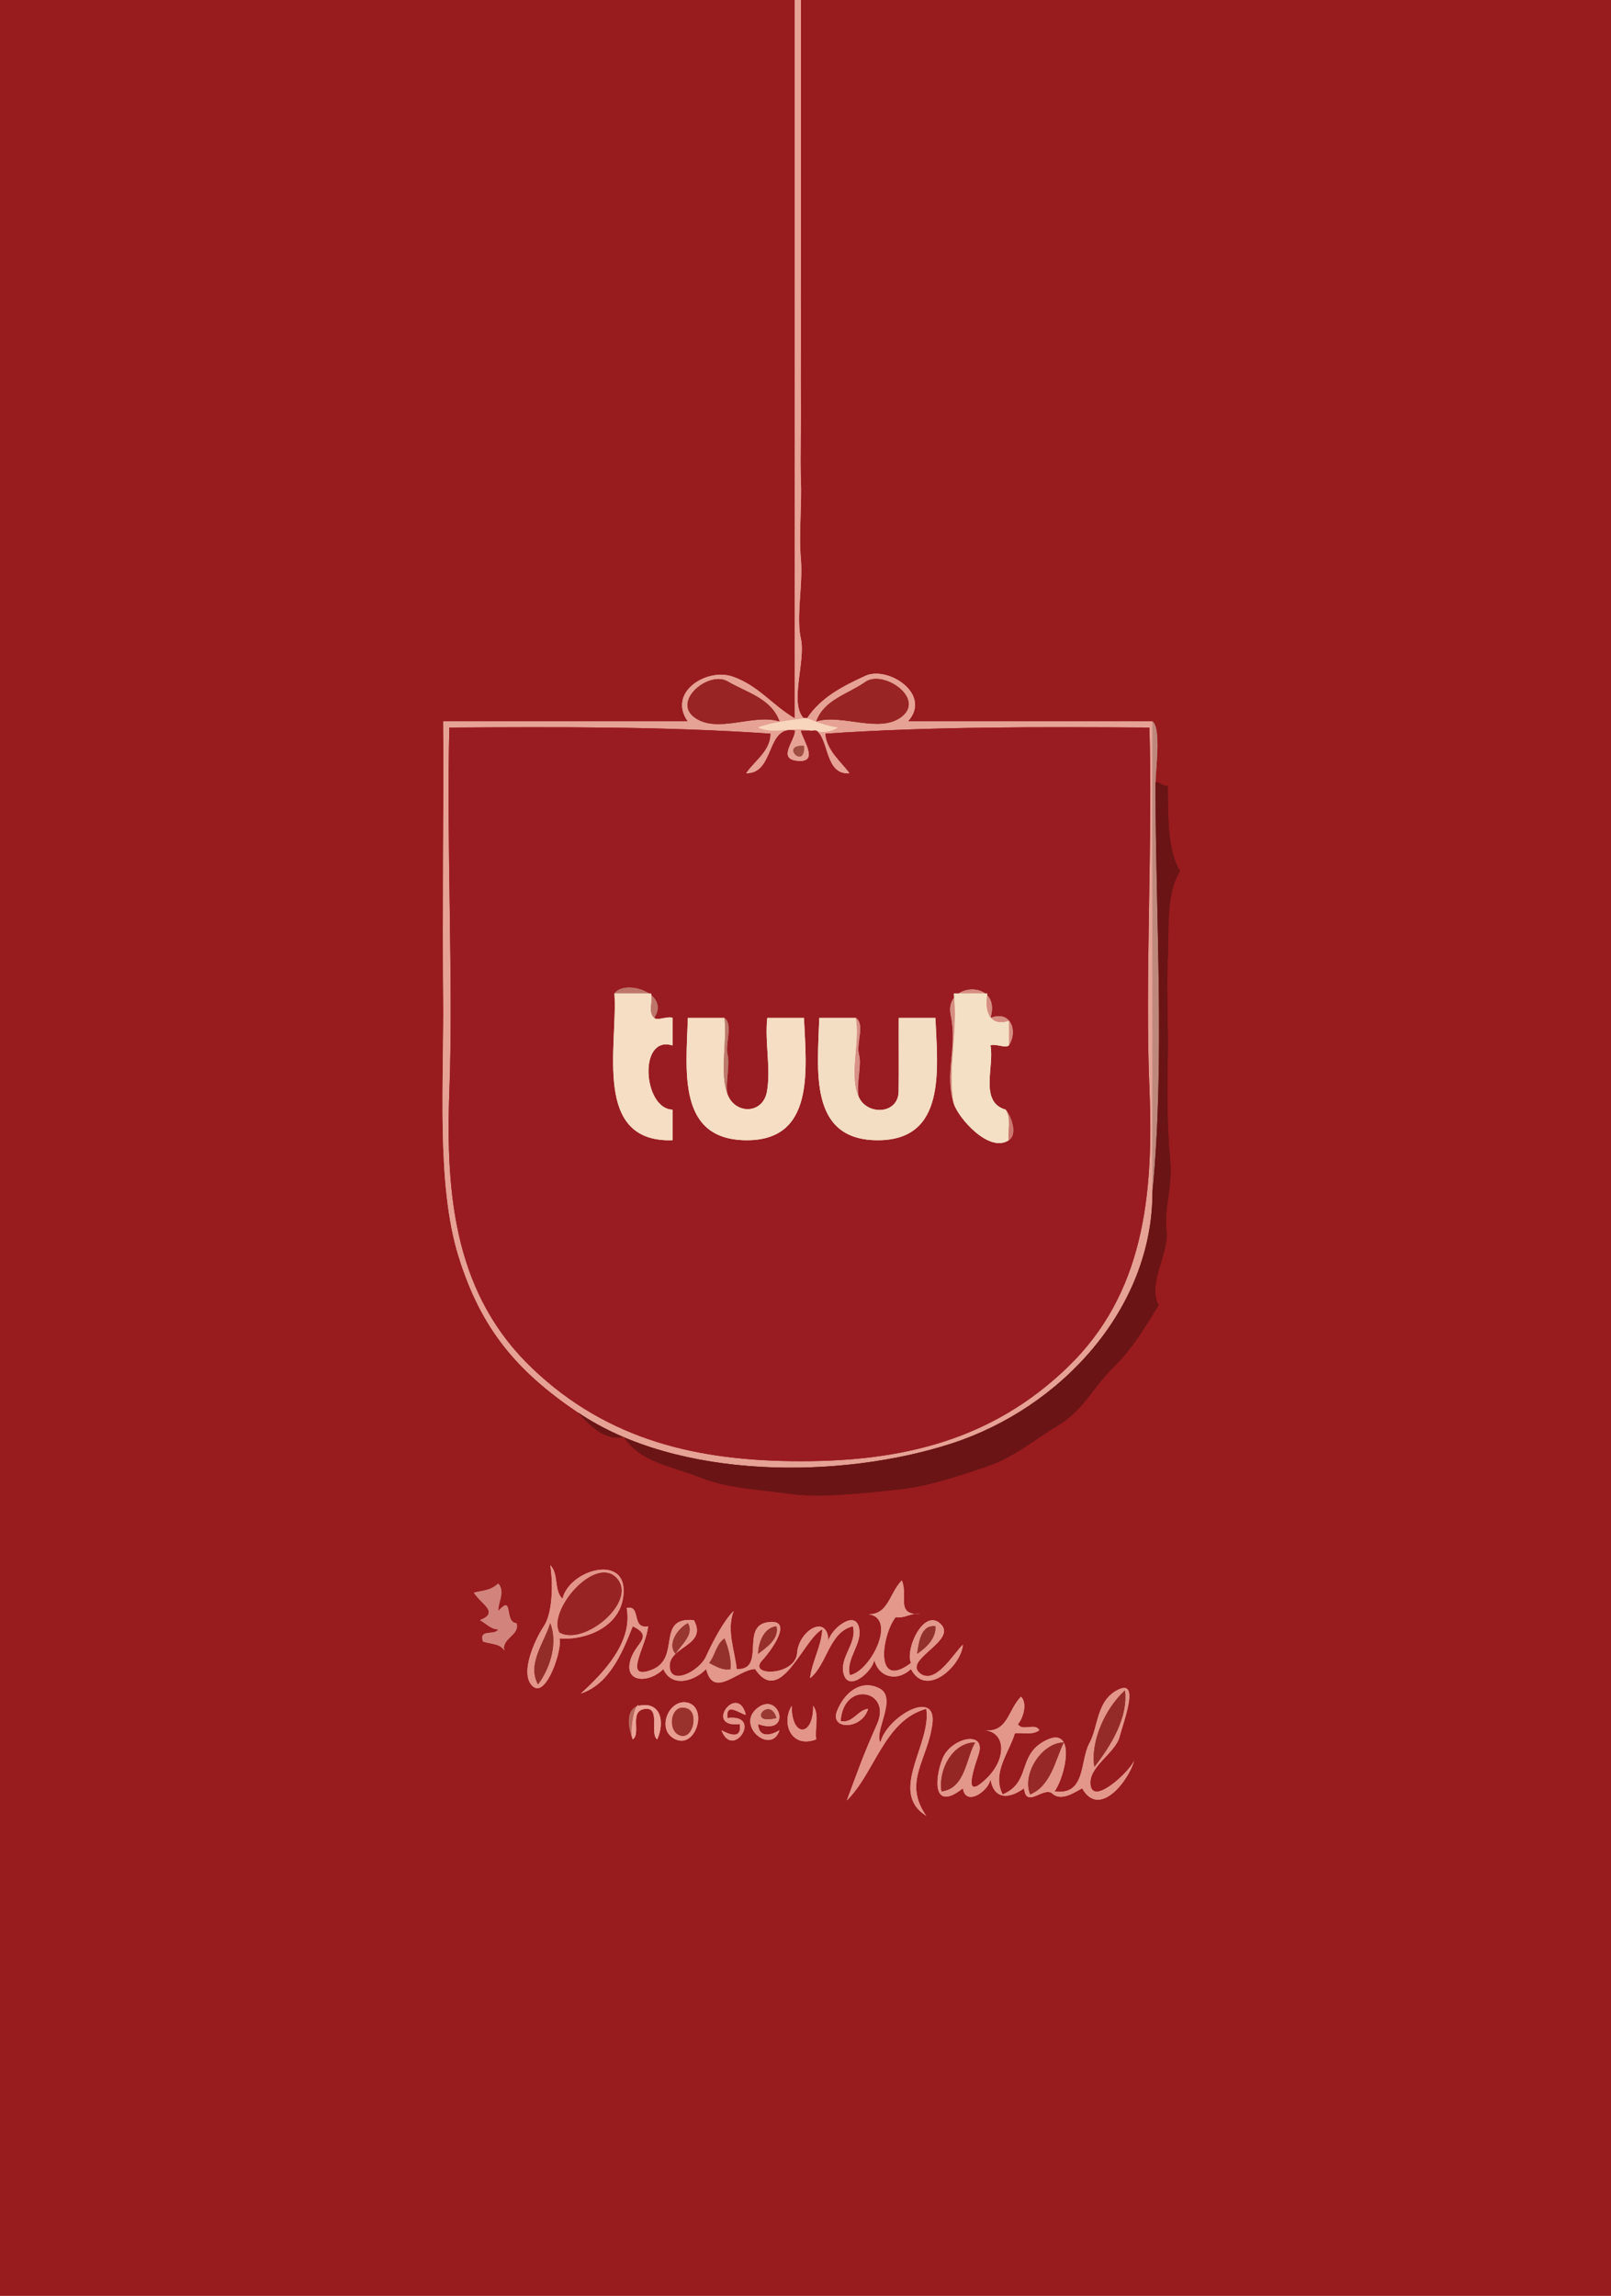 <svg xmlns="http://www.w3.org/2000/svg" xmlns:v="https://svgstorm.com"
viewBox = "0 0 527 751"
width="527"
height="751">
<g fill="None" fill-opacity="0.0" stroke="#981B1E" stroke-opacity="1.00" stroke-width="0.3"><path d="
M 0.00 751.00 
L 527.00 751.00
L 527.00 0.00
L 262.00 0.00
C 262.01 8.67 261.99 17.33 262.00 26.00 C 262.01 34.67 261.99 43.33 262.00 52.00 C 262.01 60.67 261.97 69.32 262.00 78.00 C 262.03 86.68 261.93 95.30 262.00 104.00 C 262.07 112.71 261.86 122.36 262.00 131.00 C 262.14 139.64 261.67 148.58 262.00 157.00 C 262.33 165.42 261.27 174.97 262.00 183.00 C 262.73 191.03 260.37 201.79 262.00 209.00 C 263.63 216.21 258.07 230.23 263.00 235.00
C 263.32 234.76 264.00 235.00 264.00 235.00
C 268.41 228.23 275.67 224.47 283.08 221.08 C 290.48 217.68 305.04 227.15 297.00 236.00
C 323.67 236.00 350.33 236.00 377.00 236.00
C 379.95 238.06 378.00 252.26 378.00 256.00
C 379.54 255.63 380.40 257.43 382.00 257.00
C 382.22 266.87 381.67 277.38 386.00 285.00
C 381.25 292.75 382.53 303.97 382.00 314.00 C 381.47 324.03 382.29 337.02 382.00 347.00 C 381.71 356.98 381.88 370.26 382.78 379.22 C 383.68 388.18 380.75 395.27 381.59 402.75 C 382.43 410.24 375.29 419.70 379.00 427.00
C 375.02 433.33 370.99 440.63 364.25 447.25 C 357.51 453.86 354.45 461.28 346.23 466.23 C 338.01 471.18 331.83 476.68 322.75 479.75 C 313.68 482.83 303.37 486.33 293.33 487.33 C 283.29 488.33 268.44 490.11 258.33 488.67 C 248.22 487.23 238.13 486.94 228.78 483.22 C 219.42 479.50 209.36 478.32 204.00 470.00
C 197.96 471.64 192.52 465.94 189.00 462.00
C 169.17 448.54 157.41 434.82 150.01 410.99 C 142.61 387.16 145.29 353.49 145.00 326.00 C 144.71 298.51 145.21 264.12 145.00 236.00
C 171.67 236.00 198.33 236.00 225.00 236.00
C 218.23 226.46 231.21 218.39 239.67 221.33 C 248.13 224.27 252.49 230.60 260.00 235.00
C 260.00 156.67 260.00 78.33 260.00 0.00
L 0.00 0.00
L 0.00 751.00
M 184.00 523.00 
C 186.19 513.77 203.73 508.56 204.00 520.00 C 204.27 531.44 192.57 536.68 183.00 536.00
C 184.15 538.90 178.84 555.60 174.33 551.67 C 169.81 547.73 174.82 536.63 177.92 531.92 C 181.03 527.22 180.83 516.90 180.00 512.00
C 182.83 514.76 181.15 520.28 184.00 523.00
M 301.00 528.00 
C 298.09 527.41 295.94 529.59 293.00 529.00
C 288.32 535.08 285.99 553.12 298.00 544.00
C 295.99 539.50 302.24 525.86 307.74 531.26 C 313.25 536.65 295.68 542.78 300.78 547.22 C 305.88 551.67 312.07 540.65 315.00 538.00
C 314.48 544.99 302.95 555.57 298.00 546.00
C 293.52 550.21 287.49 548.85 286.00 543.00
C 285.59 546.46 277.93 553.53 276.08 547.92 C 274.24 542.30 280.52 537.69 279.00 532.00
C 271.22 533.86 270.62 544.44 265.00 549.00
C 265.59 543.48 268.69 538.64 269.00 533.00
C 262.64 536.36 255.40 558.46 247.00 546.00
C 241.40 546.12 233.41 555.94 231.00 546.00
C 227.11 549.99 219.75 552.22 217.00 546.00
C 212.59 550.48 204.75 550.62 206.00 544.00 C 207.25 537.38 214.39 535.68 207.00 532.00
C 203.73 540.29 199.38 550.98 190.00 554.00
C 197.28 547.37 207.10 537.26 205.00 526.00
C 209.92 524.91 206.37 533.04 212.00 532.00
C 211.56 538.34 203.46 550.03 213.22 546.22 C 222.99 542.42 214.35 528.77 227.00 530.00
C 231.54 538.33 218.91 538.52 219.08 545.08 C 219.25 551.64 228.76 546.65 230.92 541.92 C 233.08 537.19 236.87 529.94 240.00 527.00
C 237.60 533.40 240.33 539.64 241.00 546.00
C 250.60 546.33 242.29 532.37 250.75 530.75 C 259.21 529.14 253.98 538.03 249.25 543.25 C 244.52 548.47 260.19 548.32 260.75 540.75 C 261.32 533.19 270.91 527.67 271.00 537.00
C 271.22 533.49 279.33 526.54 280.92 532.08 C 282.50 537.63 276.57 542.34 278.00 548.00
C 285.07 546.69 294.18 527.99 283.00 528.00
C 290.68 528.87 290.70 521.36 295.00 517.00
C 297.23 522.06 292.74 528.31 301.00 528.00
M 163.00 518.00 
C 165.38 520.82 162.92 523.97 163.00 527.00
C 168.19 521.24 164.74 530.69 169.00 531.00
C 170.09 535.02 163.88 535.96 165.00 540.00
C 163.68 537.59 160.48 537.86 158.00 537.00
C 156.56 532.68 161.82 535.19 163.00 533.00
C 160.60 533.05 158.96 531.03 157.00 530.00
C 163.43 527.40 157.53 524.91 155.00 521.00
C 158.52 520.14 160.35 520.36 163.00 518.00
M 288.00 570.00 
C 290.09 561.61 306.60 552.06 305.00 564.00 C 303.40 575.94 295.30 582.95 303.00 594.00
C 290.41 586.24 304.87 570.37 303.00 559.00
C 289.24 562.79 286.15 580.06 277.00 589.00
C 280.92 578.55 282.05 574.94 286.93 563.93 C 291.80 552.92 275.95 549.55 275.00 563.00
C 278.89 563.91 280.63 559.31 284.00 559.00
C 281.93 565.97 271.37 565.92 273.78 559.78 C 276.19 553.64 281.69 549.21 287.69 552.31 C 293.70 555.41 285.83 566.46 288.00 570.00
M 371.00 576.00 
C 369.24 582.47 359.59 595.00 354.00 585.00
C 351.14 586.59 347.09 589.27 344.26 586.74 C 341.42 584.21 335.64 591.88 335.00 585.00
C 330.04 588.59 325.14 588.74 324.00 582.00
C 323.51 585.87 315.83 591.16 315.00 585.00
C 305.19 592.78 305.61 582.18 308.31 575.31 C 311.00 568.43 322.95 565.70 320.07 574.07 C 317.20 582.45 316.12 588.20 322.75 581.75 C 329.38 575.31 329.07 566.58 322.00 566.00
C 329.68 566.87 329.70 559.36 334.00 555.00
C 336.16 557.22 334.74 562.02 333.00 564.00
C 334.33 566.50 338.74 563.43 340.00 566.00
C 337.73 567.72 334.66 566.73 332.00 567.00
C 330.10 573.35 324.41 579.94 328.00 587.00
C 337.55 582.94 332.55 573.98 342.25 569.25 C 351.94 564.52 348.78 580.49 345.00 586.00
C 355.27 587.47 353.25 575.95 356.33 570.33 C 359.41 564.71 358.58 556.30 365.75 552.75 C 372.93 549.20 367.67 562.81 366.22 568.22 C 364.78 573.64 355.62 578.15 356.79 584.23 C 357.95 590.31 369.31 579.71 371.00 576.00
M 209.00 558.00 
C 216.12 556.45 217.59 563.22 215.00 569.00
C 212.40 567.22 216.27 558.33 210.97 559.03 C 205.67 559.72 209.84 567.04 207.00 569.00
C 205.22 564.55 204.78 558.92 209.00 558.00
M 225.00 557.00 
C 231.58 558.69 227.70 572.01 221.00 569.00 C 214.30 565.98 218.90 555.43 225.00 557.00
M 244.00 561.00 
C 241.75 560.43 237.34 556.77 238.00 562.00
C 249.76 560.55 239.79 575.98 236.00 566.00
C 238.52 567.37 242.73 569.14 242.00 564.00
C 229.99 565.38 241.31 550.14 244.00 561.00
M 248.00 564.00 
C 248.24 568.72 252.31 567.62 255.00 566.00
C 252.34 574.30 240.50 564.47 247.75 558.75 C 255.01 553.04 259.38 568.05 248.00 564.00
M 266.00 558.00 
C 268.16 560.76 266.45 565.49 267.00 569.00
C 258.90 572.10 255.41 563.80 259.00 558.00
C 258.86 568.44 266.14 568.31 266.00 558.00 Z"/>
</g>
<g fill="None" fill-opacity="0.0" stroke="#E6A295" stroke-opacity="1.00" stroke-width="0.3"><path d="
M 189.00 462.00 
C 221.94 484.37 275.41 483.82 311.22 472.22 C 347.04 460.62 377.00 428.18 377.00 390.00
C 377.00 338.67 377.00 287.33 377.00 236.00
C 350.33 236.00 323.67 236.00 297.00 236.00
C 305.04 227.15 290.48 217.68 283.08 221.08 C 275.67 224.47 268.41 228.23 264.00 235.00
C 267.23 236.28 270.40 237.49 274.00 238.00
C 272.27 239.23 269.00 239.91 267.00 239.00
C 271.21 241.93 269.77 253.78 278.00 253.00
C 275.29 249.24 270.44 245.53 270.00 240.00
C 304.87 237.64 340.43 237.78 376.00 238.00
C 377.12 274.42 374.51 320.55 376.00 356.00 C 377.49 391.45 374.02 423.35 349.25 447.25 C 324.48 471.14 295.21 478.00 262.00 478.00 C 228.79 478.00 199.17 471.44 174.25 447.75 C 149.33 424.06 145.65 392.51 147.00 357.00 C 148.35 321.49 145.99 274.55 147.00 238.00
C 182.22 237.81 217.44 237.60 252.00 240.00
C 252.06 245.70 246.46 249.14 244.00 253.00
C 253.61 253.31 250.50 237.11 260.00 239.00
C 260.09 242.21 253.91 248.40 261.03 248.97 C 268.15 249.54 262.69 242.10 262.00 239.00
C 263.00 239.00 264.00 239.00 265.00 239.00
C 259.50 237.48 253.42 240.36 248.00 238.00
C 253.17 236.07 258.87 235.62 263.00 235.00
C 258.07 230.23 263.63 216.21 262.00 209.00 C 260.37 201.79 262.73 191.03 262.00 183.00 C 261.27 174.97 262.33 165.42 262.00 157.00 C 261.67 148.58 262.14 139.64 262.00 131.00 C 261.86 122.36 262.07 112.71 262.00 104.00 C 261.93 95.30 262.03 86.68 262.00 78.00 C 261.97 69.32 262.01 60.67 262.00 52.00 C 261.99 43.33 262.01 34.67 262.00 26.00 C 261.99 17.33 262.01 8.67 262.00 0.00
L 260.00 0.00
C 260.00 78.33 260.00 156.67 260.00 235.00
C 252.49 230.60 248.13 224.27 239.67 221.33 C 231.21 218.39 218.23 226.46 225.00 236.00
C 198.33 236.00 171.67 236.00 145.00 236.00
C 145.21 264.12 144.71 298.51 145.00 326.00 C 145.29 353.49 142.61 387.16 150.01 410.99 C 157.41 434.82 169.17 448.54 189.00 462.00
M 255.00 236.00 
C 246.57 233.33 234.75 240.11 227.26 234.74 C 219.76 229.37 231.89 219.28 238.07 222.93 C 244.25 226.57 252.26 228.41 255.00 236.00
M 267.00 236.00 
C 269.64 228.81 277.34 227.13 283.08 223.08 C 288.81 219.02 302.40 228.19 295.23 234.23 C 288.06 240.27 275.50 233.38 267.00 236.00
M 263.00 244.00 
C 263.55 252.07 254.89 243.51 263.00 244.00 Z"/>
</g>
<g fill="None" fill-opacity="0.0" stroke="#982424" stroke-opacity="1.00" stroke-width="0.3"><path d="
M 255.00 236.00 
C 252.26 228.41 244.25 226.57 238.07 222.93 C 231.89 219.28 219.76 229.37 227.26 234.74 C 234.75 240.11 246.57 233.33 255.00 236.00 Z"/>
</g>
<g fill="None" fill-opacity="0.0" stroke="#982423" stroke-opacity="1.00" stroke-width="0.3"><path d="
M 267.00 236.00 
C 275.50 233.38 288.06 240.27 295.23 234.23 C 302.40 228.19 288.81 219.02 283.08 223.08 C 277.34 227.13 269.64 228.81 267.00 236.00 Z"/>
</g>
<g fill="None" fill-opacity="0.0" stroke="#F8D6BE" stroke-opacity="1.00" stroke-width="0.3"><path d="
M 265.00 239.00 
C 265.46 239.13 266.53 238.89 267.00 239.00
C 269.00 239.91 272.27 239.23 274.00 238.00
C 270.40 237.49 267.23 236.28 264.00 235.00
C 264.00 235.00 263.32 234.76 263.00 235.00
C 258.87 235.62 253.17 236.07 248.00 238.00
C 253.42 240.36 259.50 237.48 265.00 239.00 Z"/>
</g>
<g fill="None" fill-opacity="0.0" stroke="#BF887C" stroke-opacity="1.00" stroke-width="0.3"><path d="
M 377.00 390.00 
C 381.19 346.76 378.00 300.13 378.00 256.00
C 378.00 252.26 379.95 238.06 377.00 236.00
C 377.00 287.33 377.00 338.67 377.00 390.00 Z"/>
</g>
<g fill="None" fill-opacity="0.0" stroke="#991C22" stroke-opacity="1.00" stroke-width="0.3"><path d="
M 267.00 239.00 
C 266.53 238.89 265.46 239.13 265.00 239.00
C 264.00 239.00 263.00 239.00 262.00 239.00
C 262.69 242.10 268.15 249.54 261.03 248.97 C 253.91 248.40 260.09 242.21 260.00 239.00
C 250.50 237.11 253.61 253.31 244.00 253.00
C 246.46 249.14 252.06 245.70 252.00 240.00
C 217.44 237.60 182.22 237.81 147.00 238.00
C 145.99 274.55 148.35 321.49 147.00 357.00 C 145.65 392.51 149.33 424.06 174.25 447.75 C 199.17 471.44 228.79 478.00 262.00 478.00 C 295.21 478.00 324.48 471.14 349.25 447.25 C 374.02 423.35 377.49 391.45 376.00 356.00 C 374.51 320.55 377.12 274.42 376.00 238.00
C 340.43 237.78 304.87 237.64 270.00 240.00
C 270.44 245.53 275.29 249.24 278.00 253.00
C 269.77 253.78 271.21 241.93 267.00 239.00
M 214.00 333.00 
C 215.13 333.99 218.66 332.25 220.00 333.00
C 220.00 336.00 220.00 339.00 220.00 342.00
C 208.70 338.48 210.37 362.76 220.00 363.00
C 220.00 366.33 220.00 369.67 220.00 373.00
C 193.74 373.85 202.10 342.29 201.00 325.00
C 204.39 320.15 219.42 324.91 214.00 333.00
M 330.00 342.00 
C 328.87 342.99 325.34 341.25 324.00 342.00
C 325.37 348.76 320.22 360.53 329.00 363.00
C 330.29 364.33 333.29 370.79 330.00 373.00
C 323.60 377.29 313.53 365.82 312.00 361.00
C 308.87 351.11 313.28 342.86 311.00 332.00 C 308.72 321.14 327.91 320.33 324.00 333.00
C 330.77 330.31 333.05 337.50 330.00 342.00
M 238.00 358.00 
C 240.43 364.58 249.64 364.63 250.92 356.92 C 252.21 349.22 250.12 340.78 251.00 333.00
C 255.00 333.00 259.00 333.00 263.00 333.00
C 263.78 350.03 266.64 373.22 244.00 373.00 C 221.36 372.78 224.54 350.02 225.00 333.00
C 229.00 333.00 233.00 333.00 237.00 333.00
C 239.92 335.04 237.14 341.56 238.00 345.00 C 238.86 348.44 237.20 354.37 238.00 358.00
M 281.00 359.00 
C 283.77 364.91 293.89 364.59 293.97 356.97 C 294.06 349.36 293.96 340.71 294.00 333.00
C 298.00 333.00 302.00 333.00 306.00 333.00
C 306.74 349.97 309.61 373.09 287.00 373.00 C 264.39 372.91 267.51 349.97 268.00 333.00
C 272.00 333.00 276.00 333.00 280.00 333.00
C 283.06 335.14 279.99 341.38 281.00 345.00 C 282.01 348.62 279.87 355.23 281.00 359.00 Z"/>
</g>
<g fill="None" fill-opacity="0.0" stroke="#A04E42" stroke-opacity="1.00" stroke-width="0.3"><path d="
M 263.00 244.00 
C 254.89 243.51 263.55 252.07 263.00 244.00 Z"/>
</g>
<g fill="None" fill-opacity="0.0" stroke="#6A1415" stroke-opacity="1.00" stroke-width="0.3"><path d="
M 377.00 390.00 
C 377.00 428.18 347.04 460.62 311.22 472.22 C 275.41 483.82 221.94 484.37 189.00 462.00
C 192.52 465.94 197.96 471.64 204.00 470.00
C 209.36 478.32 219.42 479.50 228.78 483.22 C 238.13 486.94 248.22 487.23 258.33 488.67 C 268.44 490.11 283.29 488.33 293.33 487.33 C 303.37 486.33 313.68 482.83 322.75 479.75 C 331.83 476.68 338.01 471.18 346.23 466.23 C 354.45 461.28 357.51 453.86 364.25 447.25 C 370.99 440.63 375.02 433.33 379.00 427.00
C 375.29 419.70 382.43 410.24 381.59 402.75 C 380.75 395.27 383.68 388.18 382.78 379.22 C 381.88 370.26 381.71 356.98 382.00 347.00 C 382.29 337.02 381.47 324.03 382.00 314.00 C 382.53 303.97 381.25 292.75 386.00 285.00
C 381.67 277.38 382.22 266.87 382.00 257.00
C 380.40 257.43 379.54 255.63 378.00 256.00
C 378.00 300.13 381.19 346.76 377.00 390.00 Z"/>
</g>
<g fill="None" fill-opacity="0.0" stroke="#BE766A" stroke-opacity="1.00" stroke-width="0.3"><path d="
M 201.00 325.00 
C 205.00 325.00 209.00 325.00 213.00 325.00
C 213.56 327.52 211.81 331.30 214.00 333.00
C 219.42 324.91 204.39 320.15 201.00 325.00 Z"/>
</g>
<g fill="None" fill-opacity="0.0" stroke="#D68E82" stroke-opacity="1.00" stroke-width="0.3"><path d="
M 312.00 361.00 
C 309.92 349.37 313.56 336.72 312.00 325.00
C 315.67 325.00 319.33 325.00 323.00 325.00
C 321.94 330.26 323.37 336.05 330.00 334.00
C 330.00 336.67 330.00 339.33 330.00 342.00
C 333.05 337.50 330.77 330.31 324.00 333.00
C 327.91 320.33 308.72 321.14 311.00 332.00 C 313.28 342.86 308.87 351.11 312.00 361.00 Z"/>
</g>
<g fill="None" fill-opacity="0.0" stroke="#F5DEC3" stroke-opacity="1.00" stroke-width="0.3"><path d="
M 214.00 333.00 
C 211.81 331.30 213.56 327.52 213.00 325.00
C 209.00 325.00 205.00 325.00 201.00 325.00
C 202.10 342.29 193.74 373.85 220.00 373.00
C 220.00 369.67 220.00 366.33 220.00 363.00
C 210.37 362.76 208.70 338.48 220.00 342.00
C 220.00 339.00 220.00 336.00 220.00 333.00
C 218.66 332.25 215.13 333.99 214.00 333.00 Z"/>
</g>
<g fill="None" fill-opacity="0.0" stroke="#F4E0C4" stroke-opacity="1.00" stroke-width="0.3"><path d="
M 312.00 361.00 
C 313.53 365.82 323.60 377.29 330.00 373.00
C 329.60 369.71 330.95 365.86 329.00 363.00
C 320.22 360.53 325.37 348.76 324.00 342.00
C 325.34 341.25 328.87 342.99 330.00 342.00
C 330.00 339.33 330.00 336.67 330.00 334.00
C 323.37 336.05 321.94 330.26 323.00 325.00
C 319.33 325.00 315.67 325.00 312.00 325.00
C 313.56 336.72 309.92 349.37 312.00 361.00 Z"/>
</g>
<g fill="None" fill-opacity="0.0" stroke="#F5DEC3" stroke-opacity="1.00" stroke-width="0.3"><path d="
M 238.00 358.00 
C 235.31 350.72 237.93 341.07 237.00 333.00
C 233.00 333.00 229.00 333.00 225.00 333.00
C 224.54 350.02 221.36 372.78 244.00 373.00 C 266.64 373.22 263.78 350.03 263.00 333.00
C 259.00 333.00 255.00 333.00 251.00 333.00
C 250.12 340.78 252.21 349.22 250.92 356.92 C 249.64 364.63 240.43 364.58 238.00 358.00 Z"/>
</g>
<g fill="None" fill-opacity="0.0" stroke="#BD7A6C" stroke-opacity="1.00" stroke-width="0.3"><path d="
M 238.00 358.00 
C 237.20 354.37 238.86 348.44 238.00 345.00 C 237.14 341.56 239.92 335.04 237.00 333.00
C 237.93 341.07 235.31 350.72 238.00 358.00 Z"/>
</g>
<g fill="None" fill-opacity="0.0" stroke="#F4DEC3" stroke-opacity="1.00" stroke-width="0.3"><path d="
M 281.00 359.00 
C 277.61 351.75 281.46 341.13 280.00 333.00
C 276.00 333.00 272.00 333.00 268.00 333.00
C 267.51 349.97 264.39 372.91 287.00 373.00 C 309.61 373.09 306.74 349.97 306.00 333.00
C 302.00 333.00 298.00 333.00 294.00 333.00
C 293.96 340.71 294.06 349.36 293.97 356.97 C 293.89 364.59 283.77 364.91 281.00 359.00 Z"/>
</g>
<g fill="None" fill-opacity="0.0" stroke="#D89186" stroke-opacity="1.00" stroke-width="0.3"><path d="
M 281.00 359.00 
C 279.87 355.23 282.01 348.62 281.00 345.00 C 279.99 341.38 283.06 335.14 280.00 333.00
C 281.46 341.13 277.61 351.75 281.00 359.00 Z"/>
</g>
<g fill="None" fill-opacity="0.0" stroke="#CB7870" stroke-opacity="1.00" stroke-width="0.3"><path d="
M 330.00 373.00 
C 333.29 370.79 330.29 364.33 329.00 363.00
C 330.95 365.86 329.60 369.71 330.00 373.00 Z"/>
</g>
<g fill="None" fill-opacity="0.0" stroke="#E49589" stroke-opacity="1.00" stroke-width="0.3"><path d="
M 184.00 523.00 
C 181.15 520.28 182.83 514.76 180.00 512.00
C 180.83 516.90 181.03 527.22 177.92 531.92 C 174.82 536.63 169.81 547.73 174.33 551.67 C 178.84 555.60 184.15 538.90 183.00 536.00
C 192.57 536.68 204.27 531.44 204.00 520.00 C 203.73 508.56 186.19 513.77 184.00 523.00
M 183.00 534.00 
C 179.13 526.70 194.77 508.66 201.74 516.26 C 208.72 523.85 191.00 538.64 183.00 534.00
M 176.00 551.00 
C 172.33 544.33 178.10 537.30 180.00 531.00
C 182.49 537.28 180.10 545.57 176.00 551.00 Z"/>
</g>
<g fill="None" fill-opacity="0.0" stroke="#972423" stroke-opacity="1.00" stroke-width="0.3"><path d="
M 183.00 534.00 
C 191.00 538.64 208.72 523.85 201.74 516.26 C 194.77 508.66 179.13 526.70 183.00 534.00 Z"/>
</g>
<g fill="None" fill-opacity="0.0" stroke="#E3988B" stroke-opacity="1.00" stroke-width="0.3"><path d="
M 301.00 528.00 
C 292.74 528.31 297.23 522.06 295.00 517.00
C 290.70 521.36 290.68 528.87 283.00 528.00
C 294.18 527.99 285.07 546.69 278.00 548.00
C 276.57 542.34 282.50 537.63 280.92 532.08 C 279.33 526.54 271.22 533.49 271.00 537.00
C 270.91 527.67 261.32 533.19 260.75 540.75 C 260.19 548.32 244.52 548.47 249.25 543.25 C 253.98 538.03 259.21 529.14 250.75 530.75 C 242.29 532.37 250.60 546.33 241.00 546.00
C 240.33 539.64 237.60 533.40 240.00 527.00
C 236.87 529.94 233.08 537.19 230.92 541.92 C 228.76 546.65 219.25 551.64 219.08 545.08 C 218.91 538.52 231.54 538.33 227.00 530.00
C 214.35 528.77 222.99 542.42 213.22 546.22 C 203.46 550.03 211.56 538.34 212.00 532.00
C 206.37 533.04 209.92 524.91 205.00 526.00
C 207.10 537.26 197.28 547.37 190.00 554.00
C 199.38 550.98 203.73 540.29 207.00 532.00
C 214.39 535.68 207.25 537.38 206.00 544.00 C 204.75 550.62 212.59 550.48 217.00 546.00
C 219.75 552.22 227.11 549.99 231.00 546.00
C 233.41 555.94 241.40 546.12 247.00 546.00
C 255.40 558.46 262.64 536.36 269.00 533.00
C 268.69 538.64 265.59 543.48 265.00 549.00
C 270.62 544.44 271.22 533.86 279.00 532.00
C 280.52 537.69 274.24 542.30 276.08 547.92 C 277.93 553.53 285.59 546.46 286.00 543.00
C 287.49 548.85 293.52 550.21 298.00 546.00
C 302.95 555.57 314.48 544.99 315.00 538.00
C 312.07 540.65 305.88 551.67 300.78 547.22 C 295.68 542.78 313.25 536.65 307.74 531.26 C 302.24 525.86 295.99 539.50 298.00 544.00
C 285.99 553.12 288.32 535.08 293.00 529.00
C 295.94 529.59 298.09 527.41 301.00 528.00
M 225.00 531.00 
C 227.27 534.59 222.76 538.05 221.00 541.00
C 218.16 537.82 221.72 532.67 225.00 531.00
M 254.00 532.00 
C 254.94 536.13 250.76 538.86 248.00 541.00
C 248.10 537.41 249.82 532.47 254.00 532.00
M 306.00 532.00 
C 306.30 535.87 302.99 539.04 300.00 541.00
C 300.56 537.62 301.13 531.38 306.00 532.00
M 237.00 536.00 
C 238.28 539.15 239.18 542.45 239.00 546.00
C 236.32 546.54 234.22 545.08 232.00 544.00
C 234.01 541.46 234.34 537.76 237.00 536.00 Z"/>
</g>
<g fill="None" fill-opacity="0.0" stroke="#D2847C" stroke-opacity="1.00" stroke-width="0.3"><path d="
M 163.00 518.00 
C 160.35 520.36 158.52 520.14 155.00 521.00
C 157.53 524.91 163.43 527.40 157.00 530.00
C 158.96 531.03 160.60 533.05 163.00 533.00
C 161.82 535.19 156.56 532.68 158.00 537.00
C 160.48 537.86 163.68 537.59 165.00 540.00
C 163.88 535.96 170.09 535.02 169.00 531.00
C 164.74 530.69 168.19 521.24 163.00 527.00
C 162.92 523.97 165.38 520.82 163.00 518.00 Z"/>
</g>
<g fill="None" fill-opacity="0.0" stroke="#932D28" stroke-opacity="1.00" stroke-width="0.3"><path d="
M 176.00 551.00 
C 180.10 545.57 182.49 537.28 180.00 531.00
C 178.10 537.30 172.33 544.33 176.00 551.00 Z"/>
</g>
<g fill="None" fill-opacity="0.0" stroke="#983630" stroke-opacity="1.00" stroke-width="0.3"><path d="
M 225.00 531.00 
C 221.72 532.67 218.16 537.82 221.00 541.00
C 222.76 538.05 227.27 534.59 225.00 531.00 Z"/>
</g>
<g fill="None" fill-opacity="0.0" stroke="#96302B" stroke-opacity="1.00" stroke-width="0.3"><path d="
M 254.00 532.00 
C 249.82 532.47 248.10 537.41 248.00 541.00
C 250.76 538.86 254.94 536.13 254.00 532.00 Z"/>
</g>
<g fill="None" fill-opacity="0.0" stroke="#93322C" stroke-opacity="1.00" stroke-width="0.3"><path d="
M 306.00 532.00 
C 301.13 531.38 300.56 537.62 300.00 541.00
C 302.99 539.04 306.30 535.87 306.00 532.00 Z"/>
</g>
<g fill="None" fill-opacity="0.0" stroke="#95312C" stroke-opacity="1.00" stroke-width="0.3"><path d="
M 237.00 536.00 
C 234.34 537.76 234.01 541.46 232.00 544.00
C 234.22 545.08 236.32 546.54 239.00 546.00
C 239.18 542.45 238.28 539.15 237.00 536.00 Z"/>
</g>
<g fill="None" fill-opacity="0.0" stroke="#E49589" stroke-opacity="1.00" stroke-width="0.3"><path d="
M 288.00 570.00 
C 285.83 566.46 293.70 555.41 287.69 552.31 C 281.69 549.21 276.19 553.64 273.78 559.78 C 271.37 565.92 281.93 565.97 284.00 559.00
C 280.63 559.31 278.89 563.91 275.00 563.00
C 275.95 549.55 291.80 552.92 286.93 563.93 C 282.05 574.94 280.92 578.55 277.00 589.00
C 286.15 580.06 289.24 562.79 303.00 559.00
C 304.87 570.37 290.41 586.24 303.00 594.00
C 295.30 582.95 303.40 575.94 305.00 564.00 C 306.60 552.06 290.09 561.61 288.00 570.00 Z"/>
</g>
<g fill="None" fill-opacity="0.0" stroke="#E3978A" stroke-opacity="1.00" stroke-width="0.3"><path d="
M 371.00 576.00 
C 369.31 579.71 357.95 590.31 356.79 584.23 C 355.62 578.15 364.78 573.64 366.22 568.22 C 367.67 562.81 372.93 549.20 365.75 552.75 C 358.58 556.30 359.41 564.71 356.33 570.33 C 353.25 575.95 355.27 587.47 345.00 586.00
C 348.78 580.49 351.94 564.52 342.25 569.25 C 332.55 573.98 337.55 582.94 328.00 587.00
C 324.41 579.94 330.10 573.35 332.00 567.00
C 334.66 566.73 337.73 567.72 340.00 566.00
C 338.74 563.43 334.33 566.50 333.00 564.00
C 334.74 562.02 336.16 557.22 334.00 555.00
C 329.70 559.36 329.68 566.87 322.00 566.00
C 329.07 566.58 329.38 575.31 322.75 581.75 C 316.12 588.20 317.20 582.45 320.07 574.07 C 322.95 565.70 311.00 568.43 308.31 575.31 C 305.61 582.18 305.19 592.78 315.00 585.00
C 315.83 591.16 323.51 585.87 324.00 582.00
C 325.14 588.74 330.04 588.59 335.00 585.00
C 335.64 591.88 341.42 584.21 344.26 586.74 C 347.09 589.27 351.14 586.59 354.00 585.00
C 359.59 595.00 369.24 582.47 371.00 576.00
M 368.00 553.00 
C 369.09 561.69 363.49 570.97 358.00 578.00
C 356.64 569.89 361.44 558.91 368.00 553.00
M 319.00 570.00 
C 316.06 574.85 315.82 585.08 308.00 586.00
C 306.85 579.18 311.51 570.00 319.00 570.00
M 348.00 570.00 
C 345.29 575.34 343.92 584.13 337.00 587.00
C 334.24 580.44 340.66 570.11 348.00 570.00 Z"/>
</g>
<g fill="None" fill-opacity="0.0" stroke="#952B28" stroke-opacity="1.00" stroke-width="0.3"><path d="
M 368.00 553.00 
C 361.44 558.91 356.64 569.89 358.00 578.00
C 363.49 570.97 369.09 561.69 368.00 553.00 Z"/>
</g>
<g fill="None" fill-opacity="0.0" stroke="#B5685C" stroke-opacity="1.00" stroke-width="0.3"><path d="
M 207.00 569.00 
C 205.84 566.95 207.65 556.47 209.00 558.00
C 204.78 558.92 205.22 564.55 207.00 569.00 Z"/>
</g>
<g fill="None" fill-opacity="0.0" stroke="#EBA497" stroke-opacity="1.00" stroke-width="0.3"><path d="
M 209.00 558.00 
C 207.65 556.47 205.84 566.95 207.00 569.00
C 209.84 567.04 205.67 559.72 210.97 559.03 C 216.27 558.33 212.40 567.22 215.00 569.00
C 217.59 563.22 216.12 556.45 209.00 558.00 Z"/>
</g>
<g fill="None" fill-opacity="0.0" stroke="#E89D91" stroke-opacity="1.00" stroke-width="0.3"><path d="
M 225.00 557.00 
C 218.90 555.43 214.30 565.98 221.00 569.00 C 227.70 572.01 231.58 558.69 225.00 557.00
M 225.00 559.00 
C 228.57 560.55 226.62 569.34 222.30 567.64 C 217.99 565.95 219.53 556.62 225.00 559.00 Z"/>
</g>
<g fill="None" fill-opacity="0.0" stroke="#E5978B" stroke-opacity="1.00" stroke-width="0.3"><path d="
M 244.00 561.00 
C 241.31 550.14 229.99 565.38 242.00 564.00
C 242.73 569.14 238.52 567.37 236.00 566.00
C 239.79 575.98 249.76 560.55 238.00 562.00
C 237.34 556.77 241.75 560.43 244.00 561.00 Z"/>
</g>
<g fill="None" fill-opacity="0.0" stroke="#E2998B" stroke-opacity="1.00" stroke-width="0.3"><path d="
M 248.00 564.00 
C 259.38 568.05 255.01 553.04 247.75 558.75 C 240.50 564.47 252.34 574.30 255.00 566.00
C 252.31 567.62 248.24 568.72 248.00 564.00
M 254.00 562.00 
C 243.85 564.56 251.72 554.38 254.00 562.00 Z"/>
</g>
<g fill="None" fill-opacity="0.0" stroke="#E49589" stroke-opacity="1.00" stroke-width="0.3"><path d="
M 266.00 558.00 
C 266.14 568.31 258.86 568.44 259.00 558.00
C 255.41 563.80 258.90 572.10 267.00 569.00
C 266.45 565.49 268.16 560.76 266.00 558.00 Z"/>
</g>
<g fill="None" fill-opacity="0.0" stroke="#99312C" stroke-opacity="1.00" stroke-width="0.3"><path d="
M 225.00 559.00 
C 219.53 556.62 217.99 565.95 222.30 567.64 C 226.62 569.34 228.57 560.55 225.00 559.00 Z"/>
</g>
<g fill="None" fill-opacity="0.0" stroke="#993932" stroke-opacity="1.00" stroke-width="0.3"><path d="
M 254.00 562.00 
C 251.72 554.38 243.85 564.56 254.00 562.00 Z"/>
</g>
<g fill="None" fill-opacity="0.0" stroke="#942724" stroke-opacity="1.00" stroke-width="0.3"><path d="
M 319.00 570.00 
C 311.51 570.00 306.85 579.18 308.00 586.00
C 315.82 585.08 316.06 574.85 319.00 570.00 Z"/>
</g>
<g fill="None" fill-opacity="0.0" stroke="#962927" stroke-opacity="1.00" stroke-width="0.3"><path d="
M 348.00 570.00 
C 340.66 570.11 334.24 580.44 337.00 587.00
C 343.92 584.13 345.29 575.34 348.00 570.00 Z"/>
</g>
<g fill="#981B1E" fill-opacity="1.00" stroke="None">
<path d="
M 0.00 751.00 
L 527.00 751.00
L 527.00 0.00
L 262.00 0.00
C 262.01 8.67 261.99 17.33 262.00 26.00 C 262.01 34.67 261.99 43.33 262.00 52.00 C 262.01 60.67 261.97 69.32 262.00 78.00 C 262.03 86.68 261.93 95.30 262.00 104.00 C 262.07 112.71 261.86 122.36 262.00 131.00 C 262.14 139.64 261.67 148.58 262.00 157.00 C 262.33 165.42 261.27 174.97 262.00 183.00 C 262.73 191.03 260.37 201.79 262.00 209.00 C 263.63 216.21 258.07 230.23 263.00 235.00
C 263.32 234.76 264.00 235.00 264.00 235.00
C 268.41 228.23 275.67 224.47 283.08 221.08 C 290.48 217.68 305.04 227.15 297.00 236.00
C 323.67 236.00 350.33 236.00 377.00 236.00
C 379.95 238.06 378.00 252.26 378.00 256.00
C 379.54 255.63 380.40 257.43 382.00 257.00
C 382.22 266.87 381.67 277.38 386.00 285.00
C 381.25 292.75 382.53 303.97 382.00 314.00 C 381.47 324.03 382.29 337.02 382.00 347.00 C 381.71 356.98 381.88 370.26 382.78 379.22 C 383.68 388.18 380.75 395.27 381.59 402.75 C 382.43 410.24 375.29 419.70 379.00 427.00
C 375.02 433.33 370.99 440.63 364.25 447.25 C 357.51 453.86 354.45 461.28 346.23 466.23 C 338.01 471.18 331.83 476.68 322.75 479.75 C 313.68 482.83 303.37 486.33 293.33 487.33 C 283.29 488.33 268.44 490.11 258.33 488.67 C 248.22 487.23 238.13 486.94 228.78 483.22 C 219.42 479.50 209.36 478.32 204.00 470.00
C 197.96 471.64 192.52 465.94 189.00 462.00
C 169.17 448.54 157.41 434.82 150.01 410.99 C 142.61 387.16 145.29 353.49 145.00 326.00 C 144.71 298.51 145.21 264.12 145.00 236.00
C 171.67 236.00 198.33 236.00 225.00 236.00
C 218.23 226.46 231.21 218.39 239.67 221.33 C 248.13 224.27 252.49 230.60 260.00 235.00
C 260.00 156.67 260.00 78.33 260.00 0.00
L 0.00 0.00
L 0.00 751.00
M 184.00 523.00 
C 186.19 513.77 203.73 508.56 204.00 520.00 C 204.27 531.44 192.57 536.68 183.00 536.00
C 184.15 538.90 178.84 555.60 174.33 551.67 C 169.81 547.73 174.82 536.63 177.92 531.92 C 181.03 527.22 180.83 516.90 180.00 512.00
C 182.83 514.76 181.15 520.28 184.00 523.00
M 301.00 528.00 
C 298.09 527.41 295.94 529.59 293.00 529.00
C 288.32 535.08 285.99 553.12 298.00 544.00
C 295.99 539.50 302.24 525.86 307.74 531.26 C 313.25 536.65 295.68 542.78 300.78 547.22 C 305.88 551.67 312.07 540.65 315.00 538.00
C 314.48 544.99 302.95 555.57 298.00 546.00
C 293.52 550.21 287.49 548.85 286.00 543.00
C 285.59 546.46 277.93 553.53 276.08 547.92 C 274.24 542.30 280.52 537.69 279.00 532.00
C 271.22 533.86 270.62 544.44 265.00 549.00
C 265.59 543.48 268.69 538.64 269.00 533.00
C 262.64 536.36 255.40 558.46 247.00 546.00
C 241.40 546.12 233.41 555.94 231.00 546.00
C 227.11 549.99 219.75 552.22 217.00 546.00
C 212.59 550.48 204.75 550.62 206.00 544.00 C 207.25 537.38 214.39 535.68 207.00 532.00
C 203.73 540.29 199.38 550.98 190.00 554.00
C 197.28 547.37 207.10 537.26 205.00 526.00
C 209.92 524.91 206.37 533.04 212.00 532.00
C 211.56 538.34 203.46 550.03 213.22 546.22 C 222.99 542.42 214.35 528.77 227.00 530.00
C 231.54 538.33 218.91 538.52 219.08 545.08 C 219.25 551.64 228.76 546.65 230.92 541.92 C 233.08 537.19 236.87 529.94 240.00 527.00
C 237.60 533.40 240.33 539.64 241.00 546.00
C 250.60 546.33 242.29 532.37 250.75 530.75 C 259.21 529.14 253.98 538.03 249.25 543.25 C 244.52 548.47 260.19 548.32 260.75 540.75 C 261.32 533.19 270.91 527.67 271.00 537.00
C 271.22 533.49 279.33 526.54 280.92 532.08 C 282.50 537.63 276.57 542.34 278.00 548.00
C 285.07 546.69 294.18 527.99 283.00 528.00
C 290.68 528.87 290.70 521.36 295.00 517.00
C 297.23 522.06 292.74 528.31 301.00 528.00
M 163.00 518.00 
C 165.38 520.82 162.92 523.97 163.00 527.00
C 168.19 521.24 164.74 530.69 169.00 531.00
C 170.09 535.02 163.88 535.96 165.00 540.00
C 163.68 537.59 160.48 537.86 158.00 537.00
C 156.56 532.68 161.82 535.19 163.00 533.00
C 160.60 533.05 158.96 531.03 157.00 530.00
C 163.43 527.40 157.53 524.91 155.00 521.00
C 158.52 520.14 160.35 520.36 163.00 518.00
M 288.00 570.00 
C 290.09 561.61 306.60 552.06 305.00 564.00 C 303.40 575.94 295.30 582.95 303.00 594.00
C 290.41 586.24 304.87 570.37 303.00 559.00
C 289.24 562.79 286.15 580.06 277.00 589.00
C 280.92 578.55 282.05 574.94 286.93 563.93 C 291.80 552.92 275.95 549.55 275.00 563.00
C 278.89 563.91 280.63 559.31 284.00 559.00
C 281.93 565.97 271.37 565.92 273.78 559.78 C 276.19 553.64 281.69 549.21 287.69 552.31 C 293.70 555.41 285.83 566.46 288.00 570.00
M 371.00 576.00 
C 369.24 582.47 359.59 595.00 354.00 585.00
C 351.14 586.59 347.09 589.27 344.26 586.74 C 341.42 584.21 335.64 591.88 335.00 585.00
C 330.04 588.59 325.14 588.74 324.00 582.00
C 323.51 585.87 315.83 591.16 315.00 585.00
C 305.19 592.78 305.61 582.18 308.31 575.31 C 311.00 568.43 322.95 565.70 320.07 574.07 C 317.20 582.45 316.12 588.20 322.75 581.75 C 329.38 575.31 329.07 566.58 322.00 566.00
C 329.68 566.87 329.70 559.36 334.00 555.00
C 336.16 557.22 334.74 562.02 333.00 564.00
C 334.33 566.50 338.74 563.43 340.00 566.00
C 337.73 567.72 334.66 566.73 332.00 567.00
C 330.10 573.35 324.41 579.94 328.00 587.00
C 337.55 582.94 332.55 573.98 342.25 569.25 C 351.94 564.52 348.78 580.49 345.00 586.00
C 355.27 587.47 353.25 575.95 356.33 570.33 C 359.41 564.71 358.58 556.30 365.75 552.75 C 372.93 549.20 367.67 562.81 366.22 568.22 C 364.78 573.64 355.62 578.15 356.79 584.23 C 357.95 590.31 369.31 579.71 371.00 576.00
M 209.00 558.00 
C 216.12 556.45 217.59 563.22 215.00 569.00
C 212.40 567.22 216.27 558.33 210.97 559.03 C 205.67 559.72 209.84 567.04 207.00 569.00
C 205.22 564.55 204.78 558.92 209.00 558.00
M 225.00 557.00 
C 231.58 558.69 227.70 572.01 221.00 569.00 C 214.30 565.98 218.90 555.43 225.00 557.00
M 244.00 561.00 
C 241.75 560.43 237.34 556.77 238.00 562.00
C 249.76 560.55 239.79 575.98 236.00 566.00
C 238.52 567.37 242.73 569.14 242.00 564.00
C 229.99 565.38 241.31 550.14 244.00 561.00
M 248.00 564.00 
C 248.24 568.72 252.31 567.62 255.00 566.00
C 252.34 574.30 240.50 564.47 247.75 558.75 C 255.01 553.04 259.38 568.05 248.00 564.00
M 266.00 558.00 
C 268.16 560.76 266.45 565.49 267.00 569.00
C 258.90 572.10 255.41 563.80 259.00 558.00
C 258.86 568.44 266.14 568.31 266.00 558.00 Z"/>
</g>
<g fill="#E6A295" fill-opacity="1.00" stroke="None">
<path d="
M 189.00 462.00 
C 221.94 484.37 275.41 483.82 311.22 472.22 C 347.04 460.62 377.00 428.18 377.00 390.00
C 377.00 338.67 377.00 287.33 377.00 236.00
C 350.33 236.00 323.67 236.00 297.00 236.00
C 305.04 227.15 290.48 217.68 283.08 221.08 C 275.67 224.47 268.41 228.23 264.00 235.00
C 267.23 236.28 270.40 237.49 274.00 238.00
C 272.27 239.23 269.00 239.91 267.00 239.00
C 271.21 241.93 269.77 253.78 278.00 253.00
C 275.29 249.24 270.44 245.53 270.00 240.00
C 304.87 237.64 340.43 237.78 376.00 238.00
C 377.12 274.42 374.51 320.55 376.00 356.00 C 377.49 391.45 374.02 423.35 349.25 447.25 C 324.48 471.14 295.21 478.00 262.00 478.00 C 228.79 478.00 199.17 471.44 174.25 447.75 C 149.33 424.06 145.65 392.51 147.00 357.00 C 148.35 321.49 145.99 274.55 147.00 238.00
C 182.22 237.81 217.44 237.60 252.00 240.00
C 252.06 245.70 246.46 249.14 244.00 253.00
C 253.61 253.31 250.50 237.11 260.00 239.00
C 260.09 242.21 253.91 248.40 261.03 248.97 C 268.15 249.54 262.69 242.10 262.00 239.00
C 263.00 239.00 264.00 239.00 265.00 239.00
C 259.50 237.48 253.42 240.36 248.00 238.00
C 253.17 236.07 258.87 235.62 263.00 235.00
C 258.07 230.23 263.63 216.21 262.00 209.00 C 260.37 201.79 262.73 191.03 262.00 183.00 C 261.27 174.97 262.33 165.42 262.00 157.00 C 261.67 148.58 262.14 139.64 262.00 131.00 C 261.86 122.36 262.07 112.71 262.00 104.00 C 261.93 95.30 262.03 86.68 262.00 78.00 C 261.97 69.32 262.01 60.67 262.00 52.00 C 261.99 43.33 262.01 34.67 262.00 26.00 C 261.99 17.33 262.01 8.67 262.00 0.00
L 260.00 0.00
C 260.00 78.33 260.00 156.67 260.00 235.00
C 252.49 230.60 248.13 224.27 239.67 221.33 C 231.21 218.39 218.23 226.46 225.00 236.00
C 198.33 236.00 171.67 236.00 145.00 236.00
C 145.21 264.12 144.71 298.51 145.00 326.00 C 145.29 353.49 142.61 387.16 150.01 410.99 C 157.41 434.82 169.17 448.54 189.00 462.00
M 255.00 236.00 
C 246.57 233.33 234.75 240.11 227.26 234.74 C 219.76 229.37 231.89 219.28 238.07 222.93 C 244.25 226.57 252.26 228.41 255.00 236.00
M 267.00 236.00 
C 269.64 228.81 277.34 227.13 283.08 223.08 C 288.81 219.02 302.40 228.19 295.23 234.23 C 288.06 240.27 275.50 233.38 267.00 236.00
M 263.00 244.00 
C 263.55 252.07 254.89 243.51 263.00 244.00 Z"/>
</g>
<g fill="#982424" fill-opacity="1.00" stroke="None">
<path d="
M 255.00 236.00 
C 252.26 228.41 244.25 226.57 238.07 222.93 C 231.89 219.28 219.76 229.37 227.26 234.74 C 234.75 240.11 246.57 233.33 255.00 236.00 Z"/>
</g>
<g fill="#982423" fill-opacity="1.00" stroke="None">
<path d="
M 267.00 236.00 
C 275.50 233.38 288.06 240.27 295.23 234.23 C 302.40 228.19 288.81 219.02 283.08 223.08 C 277.34 227.13 269.64 228.81 267.00 236.00 Z"/>
</g>
<g fill="#F8D6BE" fill-opacity="1.00" stroke="None">
<path d="
M 265.00 239.00 
C 265.46 239.13 266.53 238.89 267.00 239.00
C 269.00 239.91 272.27 239.23 274.00 238.00
C 270.40 237.49 267.23 236.28 264.00 235.00
C 264.00 235.00 263.32 234.76 263.00 235.00
C 258.87 235.62 253.17 236.07 248.00 238.00
C 253.42 240.36 259.50 237.48 265.00 239.00 Z"/>
</g>
<g fill="#BF887C" fill-opacity="1.00" stroke="None">
<path d="
M 377.00 390.00 
C 381.19 346.76 378.00 300.13 378.00 256.00
C 378.00 252.26 379.95 238.06 377.00 236.00
C 377.00 287.33 377.00 338.67 377.00 390.00 Z"/>
</g>
<g fill="#991C22" fill-opacity="1.00" stroke="None">
<path d="
M 267.00 239.00 
C 266.53 238.89 265.46 239.13 265.00 239.00
C 264.00 239.00 263.00 239.00 262.00 239.00
C 262.69 242.10 268.15 249.54 261.03 248.97 C 253.91 248.40 260.09 242.21 260.00 239.00
C 250.50 237.11 253.61 253.31 244.00 253.00
C 246.46 249.14 252.06 245.70 252.00 240.00
C 217.44 237.60 182.22 237.81 147.00 238.00
C 145.99 274.55 148.35 321.49 147.00 357.00 C 145.65 392.51 149.33 424.06 174.25 447.75 C 199.17 471.44 228.79 478.00 262.00 478.00 C 295.21 478.00 324.48 471.14 349.25 447.25 C 374.02 423.35 377.49 391.45 376.00 356.00 C 374.51 320.55 377.12 274.42 376.00 238.00
C 340.43 237.78 304.87 237.64 270.00 240.00
C 270.44 245.53 275.29 249.24 278.00 253.00
C 269.77 253.78 271.21 241.93 267.00 239.00
M 214.00 333.00 
C 215.13 333.99 218.66 332.25 220.00 333.00
C 220.00 336.00 220.00 339.00 220.00 342.00
C 208.70 338.48 210.37 362.76 220.00 363.00
C 220.00 366.33 220.00 369.67 220.00 373.00
C 193.74 373.85 202.10 342.29 201.00 325.00
C 204.39 320.15 219.42 324.91 214.00 333.00
M 330.00 342.00 
C 328.87 342.99 325.34 341.25 324.00 342.00
C 325.37 348.76 320.22 360.53 329.00 363.00
C 330.29 364.33 333.29 370.79 330.00 373.00
C 323.60 377.29 313.53 365.82 312.00 361.00
C 308.87 351.11 313.28 342.86 311.00 332.00 C 308.72 321.14 327.91 320.33 324.00 333.00
C 330.77 330.31 333.05 337.50 330.00 342.00
M 238.00 358.00 
C 240.43 364.58 249.64 364.63 250.92 356.92 C 252.21 349.22 250.12 340.78 251.00 333.00
C 255.00 333.00 259.00 333.00 263.00 333.00
C 263.78 350.03 266.64 373.22 244.00 373.00 C 221.36 372.78 224.54 350.02 225.00 333.00
C 229.00 333.00 233.00 333.00 237.00 333.00
C 239.92 335.04 237.14 341.56 238.00 345.00 C 238.86 348.44 237.20 354.37 238.00 358.00
M 281.00 359.00 
C 283.77 364.91 293.89 364.59 293.97 356.97 C 294.06 349.36 293.96 340.71 294.00 333.00
C 298.00 333.00 302.00 333.00 306.00 333.00
C 306.74 349.97 309.61 373.09 287.00 373.00 C 264.39 372.91 267.51 349.97 268.00 333.00
C 272.00 333.00 276.00 333.00 280.00 333.00
C 283.06 335.14 279.99 341.38 281.00 345.00 C 282.01 348.62 279.87 355.23 281.00 359.00 Z"/>
</g>
<g fill="#A04E42" fill-opacity="1.00" stroke="None">
<path d="
M 263.00 244.00 
C 254.89 243.51 263.55 252.07 263.00 244.00 Z"/>
</g>
<g fill="#6A1415" fill-opacity="1.00" stroke="None">
<path d="
M 377.00 390.00 
C 377.00 428.18 347.04 460.62 311.22 472.22 C 275.41 483.82 221.94 484.37 189.00 462.00
C 192.52 465.94 197.96 471.64 204.00 470.00
C 209.36 478.32 219.42 479.50 228.78 483.22 C 238.13 486.94 248.22 487.23 258.33 488.67 C 268.44 490.11 283.29 488.33 293.33 487.33 C 303.37 486.33 313.68 482.83 322.75 479.75 C 331.83 476.68 338.01 471.18 346.23 466.23 C 354.45 461.28 357.51 453.86 364.25 447.25 C 370.99 440.63 375.02 433.33 379.00 427.00
C 375.29 419.70 382.43 410.24 381.59 402.75 C 380.75 395.27 383.68 388.18 382.78 379.22 C 381.88 370.26 381.71 356.98 382.00 347.00 C 382.29 337.02 381.47 324.03 382.00 314.00 C 382.53 303.97 381.25 292.75 386.00 285.00
C 381.67 277.38 382.22 266.87 382.00 257.00
C 380.40 257.43 379.54 255.63 378.00 256.00
C 378.00 300.13 381.19 346.76 377.00 390.00 Z"/>
</g>
<g fill="#BE766A" fill-opacity="1.00" stroke="None">
<path d="
M 201.00 325.00 
C 205.00 325.00 209.00 325.00 213.00 325.00
C 213.56 327.52 211.81 331.30 214.00 333.00
C 219.42 324.91 204.39 320.15 201.00 325.00 Z"/>
</g>
<g fill="#D68E82" fill-opacity="1.00" stroke="None">
<path d="
M 312.00 361.00 
C 309.92 349.37 313.56 336.72 312.00 325.00
C 315.67 325.00 319.33 325.00 323.00 325.00
C 321.94 330.26 323.37 336.05 330.00 334.00
C 330.00 336.67 330.00 339.33 330.00 342.00
C 333.05 337.50 330.77 330.31 324.00 333.00
C 327.91 320.33 308.72 321.14 311.00 332.00 C 313.28 342.86 308.87 351.11 312.00 361.00 Z"/>
</g>
<g fill="#F5DEC3" fill-opacity="1.00" stroke="None">
<path d="
M 214.00 333.00 
C 211.81 331.30 213.56 327.52 213.00 325.00
C 209.00 325.00 205.00 325.00 201.00 325.00
C 202.10 342.29 193.74 373.85 220.00 373.00
C 220.00 369.67 220.00 366.33 220.00 363.00
C 210.37 362.76 208.70 338.48 220.00 342.00
C 220.00 339.00 220.00 336.00 220.00 333.00
C 218.66 332.25 215.13 333.99 214.00 333.00 Z"/>
</g>
<g fill="#F4E0C4" fill-opacity="1.00" stroke="None">
<path d="
M 312.00 361.00 
C 313.53 365.82 323.60 377.29 330.00 373.00
C 329.60 369.71 330.95 365.86 329.00 363.00
C 320.22 360.53 325.37 348.76 324.00 342.00
C 325.34 341.25 328.87 342.99 330.00 342.00
C 330.00 339.33 330.00 336.67 330.00 334.00
C 323.37 336.05 321.94 330.26 323.00 325.00
C 319.33 325.00 315.67 325.00 312.00 325.00
C 313.56 336.72 309.92 349.37 312.00 361.00 Z"/>
</g>
<g fill="#F5DEC3" fill-opacity="1.00" stroke="None">
<path d="
M 238.00 358.00 
C 235.31 350.72 237.93 341.07 237.00 333.00
C 233.00 333.00 229.00 333.00 225.00 333.00
C 224.54 350.02 221.36 372.78 244.00 373.00 C 266.64 373.22 263.78 350.03 263.00 333.00
C 259.00 333.00 255.00 333.00 251.00 333.00
C 250.12 340.78 252.21 349.22 250.92 356.92 C 249.64 364.63 240.43 364.58 238.00 358.00 Z"/>
</g>
<g fill="#BD7A6C" fill-opacity="1.00" stroke="None">
<path d="
M 238.00 358.00 
C 237.20 354.37 238.86 348.44 238.00 345.00 C 237.14 341.56 239.92 335.04 237.00 333.00
C 237.93 341.07 235.31 350.72 238.00 358.00 Z"/>
</g>
<g fill="#F4DEC3" fill-opacity="1.00" stroke="None">
<path d="
M 281.00 359.00 
C 277.61 351.75 281.46 341.13 280.00 333.00
C 276.00 333.00 272.00 333.00 268.00 333.00
C 267.51 349.97 264.39 372.91 287.00 373.00 C 309.61 373.09 306.74 349.97 306.00 333.00
C 302.00 333.00 298.00 333.00 294.00 333.00
C 293.96 340.71 294.06 349.36 293.97 356.97 C 293.89 364.59 283.77 364.91 281.00 359.00 Z"/>
</g>
<g fill="#D89186" fill-opacity="1.00" stroke="None">
<path d="
M 281.00 359.00 
C 279.87 355.23 282.01 348.62 281.00 345.00 C 279.99 341.38 283.06 335.14 280.00 333.00
C 281.46 341.13 277.61 351.75 281.00 359.00 Z"/>
</g>
<g fill="#CB7870" fill-opacity="1.00" stroke="None">
<path d="
M 330.00 373.00 
C 333.29 370.79 330.29 364.33 329.00 363.00
C 330.95 365.86 329.60 369.71 330.00 373.00 Z"/>
</g>
<g fill="#E49589" fill-opacity="1.00" stroke="None">
<path d="
M 184.00 523.00 
C 181.15 520.28 182.83 514.76 180.00 512.00
C 180.83 516.90 181.03 527.22 177.92 531.92 C 174.82 536.63 169.81 547.73 174.33 551.67 C 178.84 555.60 184.15 538.90 183.00 536.00
C 192.57 536.68 204.27 531.44 204.00 520.00 C 203.73 508.56 186.19 513.77 184.00 523.00
M 183.00 534.00 
C 179.13 526.70 194.77 508.66 201.74 516.26 C 208.72 523.85 191.00 538.64 183.00 534.00
M 176.00 551.00 
C 172.33 544.33 178.10 537.30 180.00 531.00
C 182.49 537.28 180.10 545.57 176.00 551.00 Z"/>
</g>
<g fill="#972423" fill-opacity="1.00" stroke="None">
<path d="
M 183.00 534.00 
C 191.00 538.64 208.72 523.85 201.74 516.26 C 194.77 508.66 179.13 526.70 183.00 534.00 Z"/>
</g>
<g fill="#E3988B" fill-opacity="1.00" stroke="None">
<path d="
M 301.00 528.00 
C 292.74 528.31 297.23 522.06 295.00 517.00
C 290.70 521.36 290.68 528.87 283.00 528.00
C 294.18 527.99 285.07 546.69 278.00 548.00
C 276.57 542.34 282.50 537.63 280.92 532.08 C 279.33 526.54 271.22 533.49 271.00 537.00
C 270.91 527.67 261.32 533.19 260.75 540.75 C 260.19 548.32 244.52 548.47 249.25 543.25 C 253.98 538.03 259.21 529.14 250.75 530.75 C 242.29 532.37 250.60 546.33 241.00 546.00
C 240.33 539.64 237.60 533.40 240.00 527.00
C 236.87 529.94 233.08 537.19 230.92 541.92 C 228.76 546.65 219.25 551.64 219.08 545.08 C 218.91 538.52 231.54 538.33 227.00 530.00
C 214.35 528.77 222.99 542.42 213.22 546.22 C 203.46 550.03 211.56 538.34 212.00 532.00
C 206.37 533.04 209.92 524.91 205.00 526.00
C 207.10 537.26 197.28 547.37 190.00 554.00
C 199.38 550.98 203.73 540.29 207.00 532.00
C 214.39 535.68 207.25 537.38 206.00 544.00 C 204.75 550.62 212.59 550.48 217.00 546.00
C 219.75 552.22 227.11 549.99 231.00 546.00
C 233.41 555.94 241.40 546.12 247.00 546.00
C 255.40 558.46 262.64 536.36 269.00 533.00
C 268.69 538.64 265.59 543.48 265.00 549.00
C 270.62 544.44 271.22 533.86 279.00 532.00
C 280.52 537.69 274.24 542.30 276.08 547.92 C 277.93 553.53 285.59 546.46 286.00 543.00
C 287.49 548.85 293.52 550.21 298.00 546.00
C 302.95 555.57 314.48 544.99 315.00 538.00
C 312.07 540.65 305.88 551.67 300.78 547.22 C 295.68 542.78 313.25 536.65 307.74 531.26 C 302.24 525.86 295.99 539.50 298.00 544.00
C 285.99 553.12 288.32 535.08 293.00 529.00
C 295.94 529.59 298.09 527.41 301.00 528.00
M 225.00 531.00 
C 227.27 534.59 222.76 538.05 221.00 541.00
C 218.16 537.82 221.72 532.67 225.00 531.00
M 254.00 532.00 
C 254.94 536.13 250.76 538.86 248.00 541.00
C 248.10 537.41 249.82 532.47 254.00 532.00
M 306.00 532.00 
C 306.30 535.87 302.99 539.04 300.00 541.00
C 300.56 537.62 301.13 531.38 306.00 532.00
M 237.00 536.00 
C 238.28 539.15 239.18 542.45 239.00 546.00
C 236.32 546.54 234.22 545.08 232.00 544.00
C 234.01 541.46 234.34 537.76 237.00 536.00 Z"/>
</g>
<g fill="#D2847C" fill-opacity="1.00" stroke="None">
<path d="
M 163.00 518.00 
C 160.35 520.36 158.52 520.14 155.00 521.00
C 157.53 524.91 163.43 527.40 157.00 530.00
C 158.96 531.03 160.60 533.05 163.00 533.00
C 161.82 535.19 156.56 532.68 158.00 537.00
C 160.48 537.86 163.68 537.59 165.00 540.00
C 163.88 535.96 170.09 535.02 169.00 531.00
C 164.74 530.69 168.19 521.24 163.00 527.00
C 162.92 523.97 165.38 520.82 163.00 518.00 Z"/>
</g>
<g fill="#932D28" fill-opacity="1.00" stroke="None">
<path d="
M 176.00 551.00 
C 180.10 545.57 182.49 537.28 180.00 531.00
C 178.10 537.30 172.33 544.33 176.00 551.00 Z"/>
</g>
<g fill="#983630" fill-opacity="1.00" stroke="None">
<path d="
M 225.00 531.00 
C 221.72 532.67 218.16 537.82 221.00 541.00
C 222.76 538.05 227.27 534.59 225.00 531.00 Z"/>
</g>
<g fill="#96302B" fill-opacity="1.00" stroke="None">
<path d="
M 254.00 532.00 
C 249.82 532.47 248.10 537.41 248.00 541.00
C 250.76 538.86 254.94 536.13 254.00 532.00 Z"/>
</g>
<g fill="#93322C" fill-opacity="1.00" stroke="None">
<path d="
M 306.00 532.00 
C 301.13 531.38 300.56 537.62 300.00 541.00
C 302.99 539.04 306.30 535.87 306.00 532.00 Z"/>
</g>
<g fill="#95312C" fill-opacity="1.00" stroke="None">
<path d="
M 237.00 536.00 
C 234.34 537.76 234.01 541.46 232.00 544.00
C 234.22 545.08 236.32 546.54 239.00 546.00
C 239.18 542.45 238.28 539.15 237.00 536.00 Z"/>
</g>
<g fill="#E49589" fill-opacity="1.00" stroke="None">
<path d="
M 288.00 570.00 
C 285.83 566.46 293.70 555.41 287.69 552.31 C 281.69 549.21 276.19 553.64 273.78 559.78 C 271.37 565.92 281.93 565.97 284.00 559.00
C 280.63 559.31 278.89 563.91 275.00 563.00
C 275.95 549.55 291.80 552.92 286.93 563.93 C 282.05 574.94 280.92 578.55 277.00 589.00
C 286.15 580.06 289.24 562.79 303.00 559.00
C 304.87 570.37 290.41 586.24 303.00 594.00
C 295.30 582.95 303.40 575.94 305.00 564.00 C 306.60 552.06 290.09 561.61 288.00 570.00 Z"/>
</g>
<g fill="#E3978A" fill-opacity="1.00" stroke="None">
<path d="
M 371.00 576.00 
C 369.31 579.71 357.95 590.31 356.79 584.23 C 355.62 578.15 364.78 573.64 366.22 568.22 C 367.67 562.81 372.93 549.20 365.75 552.75 C 358.58 556.30 359.41 564.71 356.33 570.33 C 353.25 575.95 355.27 587.47 345.00 586.00
C 348.78 580.49 351.94 564.52 342.25 569.25 C 332.55 573.98 337.55 582.94 328.00 587.00
C 324.41 579.94 330.10 573.35 332.00 567.00
C 334.66 566.73 337.73 567.72 340.00 566.00
C 338.74 563.43 334.33 566.50 333.00 564.00
C 334.74 562.02 336.16 557.22 334.00 555.00
C 329.70 559.36 329.68 566.87 322.00 566.00
C 329.07 566.58 329.38 575.31 322.75 581.75 C 316.12 588.20 317.20 582.45 320.07 574.07 C 322.95 565.70 311.00 568.43 308.31 575.31 C 305.61 582.18 305.19 592.78 315.00 585.00
C 315.83 591.16 323.51 585.87 324.00 582.00
C 325.14 588.74 330.04 588.59 335.00 585.00
C 335.64 591.88 341.42 584.21 344.26 586.74 C 347.09 589.27 351.14 586.59 354.00 585.00
C 359.59 595.00 369.24 582.47 371.00 576.00
M 368.00 553.00 
C 369.09 561.69 363.49 570.97 358.00 578.00
C 356.64 569.89 361.44 558.91 368.00 553.00
M 319.00 570.00 
C 316.06 574.85 315.82 585.08 308.00 586.00
C 306.85 579.18 311.51 570.00 319.00 570.00
M 348.00 570.00 
C 345.29 575.34 343.92 584.13 337.00 587.00
C 334.24 580.44 340.66 570.11 348.00 570.00 Z"/>
</g>
<g fill="#952B28" fill-opacity="1.00" stroke="None">
<path d="
M 368.00 553.00 
C 361.44 558.91 356.64 569.89 358.00 578.00
C 363.49 570.97 369.09 561.69 368.00 553.00 Z"/>
</g>
<g fill="#B5685C" fill-opacity="1.00" stroke="None">
<path d="
M 207.00 569.00 
C 205.84 566.95 207.65 556.47 209.00 558.00
C 204.78 558.92 205.22 564.55 207.00 569.00 Z"/>
</g>
<g fill="#EBA497" fill-opacity="1.00" stroke="None">
<path d="
M 209.00 558.00 
C 207.65 556.47 205.84 566.95 207.00 569.00
C 209.84 567.04 205.67 559.72 210.97 559.03 C 216.27 558.33 212.40 567.22 215.00 569.00
C 217.59 563.22 216.12 556.45 209.00 558.00 Z"/>
</g>
<g fill="#E89D91" fill-opacity="1.00" stroke="None">
<path d="
M 225.00 557.00 
C 218.90 555.43 214.30 565.98 221.00 569.00 C 227.70 572.01 231.58 558.69 225.00 557.00
M 225.00 559.00 
C 228.57 560.55 226.62 569.34 222.30 567.64 C 217.99 565.95 219.53 556.62 225.00 559.00 Z"/>
</g>
<g fill="#E5978B" fill-opacity="1.00" stroke="None">
<path d="
M 244.00 561.00 
C 241.31 550.14 229.99 565.38 242.00 564.00
C 242.73 569.14 238.52 567.37 236.00 566.00
C 239.79 575.98 249.76 560.55 238.00 562.00
C 237.34 556.77 241.75 560.43 244.00 561.00 Z"/>
</g>
<g fill="#E2998B" fill-opacity="1.00" stroke="None">
<path d="
M 248.00 564.00 
C 259.38 568.05 255.01 553.04 247.75 558.75 C 240.50 564.47 252.34 574.30 255.00 566.00
C 252.31 567.62 248.24 568.72 248.00 564.00
M 254.00 562.00 
C 243.85 564.56 251.72 554.38 254.00 562.00 Z"/>
</g>
<g fill="#E49589" fill-opacity="1.00" stroke="None">
<path d="
M 266.00 558.00 
C 266.14 568.31 258.86 568.44 259.00 558.00
C 255.41 563.80 258.90 572.10 267.00 569.00
C 266.45 565.49 268.16 560.76 266.00 558.00 Z"/>
</g>
<g fill="#99312C" fill-opacity="1.00" stroke="None">
<path d="
M 225.00 559.00 
C 219.53 556.62 217.99 565.95 222.30 567.64 C 226.62 569.34 228.57 560.55 225.00 559.00 Z"/>
</g>
<g fill="#993932" fill-opacity="1.00" stroke="None">
<path d="
M 254.00 562.00 
C 251.72 554.38 243.85 564.56 254.00 562.00 Z"/>
</g>
<g fill="#942724" fill-opacity="1.00" stroke="None">
<path d="
M 319.00 570.00 
C 311.51 570.00 306.85 579.18 308.00 586.00
C 315.82 585.08 316.06 574.85 319.00 570.00 Z"/>
</g>
<g fill="#962927" fill-opacity="1.00" stroke="None">
<path d="
M 348.00 570.00 
C 340.66 570.11 334.24 580.44 337.00 587.00
C 343.92 584.13 345.29 575.34 348.00 570.00 Z"/>
</g>
</svg>
